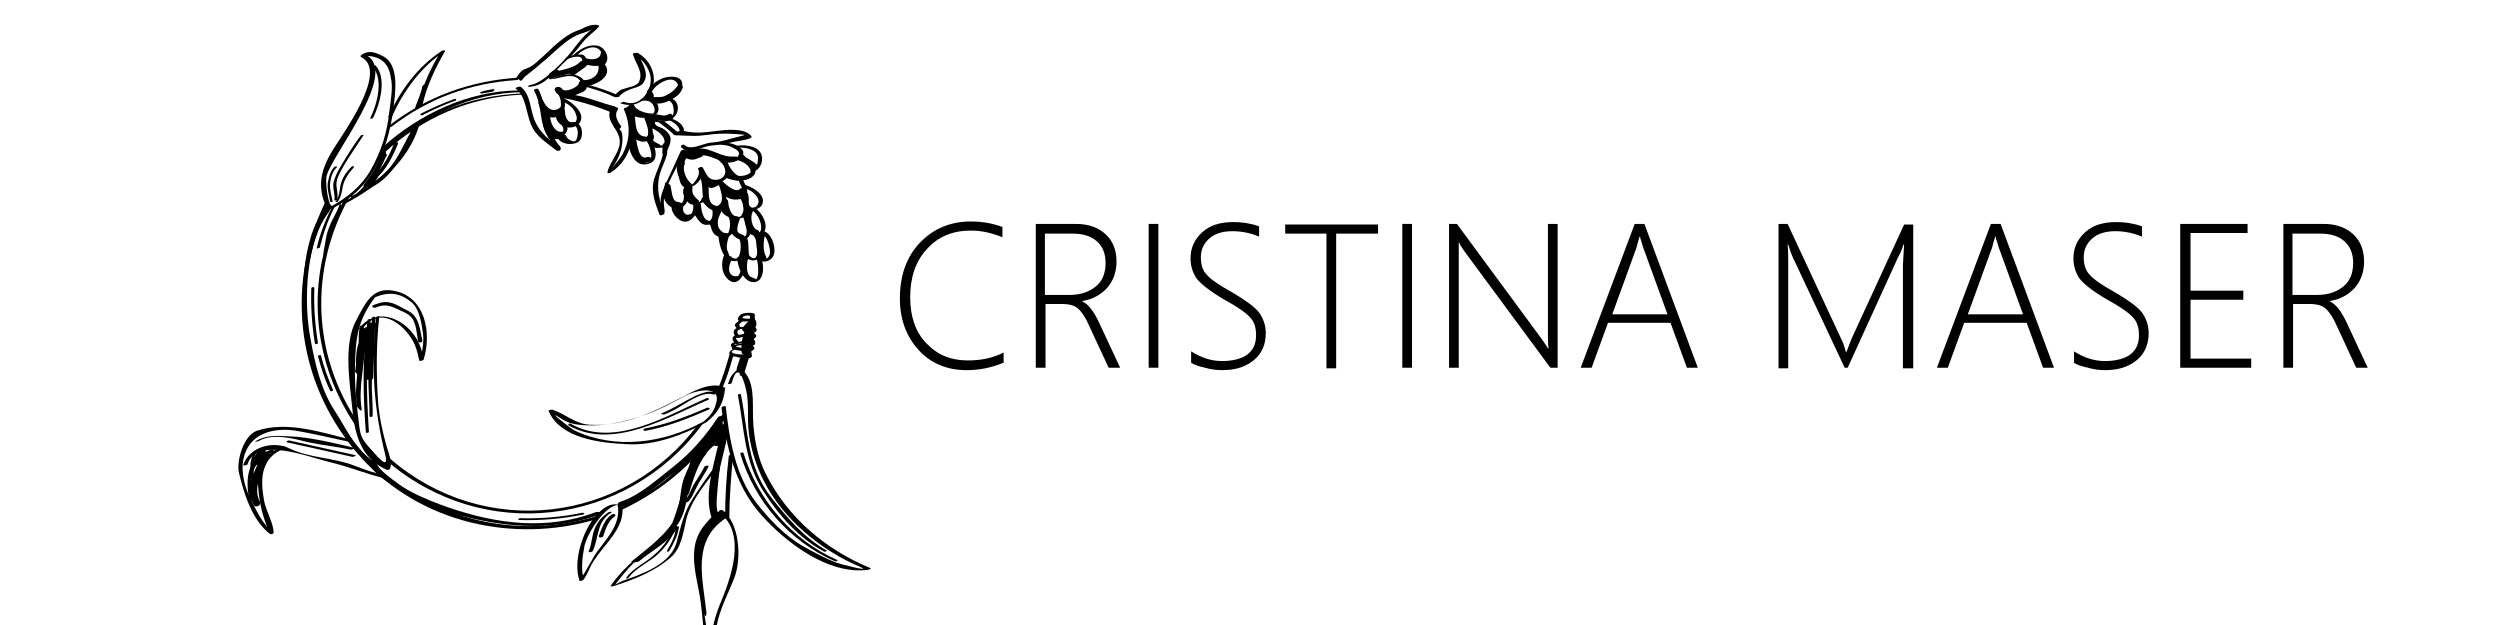 <svg version="1.1" id="Layer_1" xmlns="http://www.w3.org/2000/svg" xmlns:xlink="http://www.w3.org/1999/xlink" x="0px" y="0px" width="320px" height="80px" viewBox="0 0 343 103" xml:space="preserve">
    <title id="logoTitle">Logo Cristina Maser</title>
    <desc id="logoDesc">Una planta circular.</desc>
    <g>
        <g>
            <path class="st0" d="M75,30.8c0.1,0.9,0.2,1.5,0.7,2.3c0.5,0.8,1.1,0.9,2,1c0.3,0,0.4-0.3,0.3-0.4c-0.2-0.2-0.4-0.4-0.7-0.4
                  c-0.7-0.1-0.8-0.5-1-1.1c-0.1-0.5-0.2-1-0.3-1.6c-0.1-0.3-1-0.8-0.9-0.3L75,30.8z"></path>
        </g>
        <g>
            <path class="st0" d="M76.9,33.9c-0.6,0.5,0,1.2,0.5,1.7c0.6,0.5,1.5,0.8,2.2,0.1c0.2-0.2,0.2-0.6,0.1-0.6
                  c-0.3,0.2-0.7,0.3-1.1,0.3c-0.1,0,0,0.1,0.1,0c-0.1,0-0.1-0.1-0.2-0.1c-0.1-0.1-0.2-0.2-0.3-0.3c-0.2-0.3-0.2-1,0.1-1.3
                  c0.4-0.3-0.8,0-1,0.2L76.9,33.9z"></path>
        </g>
        <g>
            <path class="st0" d="M77.8,25.8c-1.4,1.3-0.7,3.8,0.7,4.8c0.3,0.2,1.2-0.2,1.1-0.2c-1.4-1-2-3.4-0.7-4.7
                  C79,25.7,78.1,25.5,77.8,25.8L77.8,25.8z"></path>
        </g>
        <g>
            <path class="st0" d="M78.5,30.9c-0.2,1.1,0.4,1.9,1.2,2.6c0.2,0.2,0.6,0.3,0.8,0.1c0.2-0.2,0.3-0.5,0-0.7c-0.6-0.5-1-1-0.9-1.8
                  C79.8,30.5,78.6,30.3,78.5,30.9L78.5,30.9z"></path>
        </g>
        <g>
            <path class="st0" d="M79.8,33.8c0.2,1.5,0.7,3.3,2.6,3.2c0.2,0,0.6-0.1,0.7-0.3c0.1-0.3-0.3-0.3-0.5-0.3c-1.3,0.1-1.5-1.8-1.6-2.7
                  C80.9,33.2,79.7,33.3,79.8,33.8L79.8,33.8z"></path>
        </g>
        <g>
            <path class="st0" d="M81.1,29.9c0.4,1.8-0.3,3.7,1.7,4.7c0.5,0.3,2.8-0.2,0.6-0.7c-1.6-0.4-0.9-2.9-1.2-4.2
                  C82.2,29.3,81,29.3,81.1,29.9L81.1,29.9z"></path>
        </g>
        <g>
            <path class="st0" d="M82.7,30.8c0.2-0.1,0.5-0.3,0.7-0.4c0,0-0.5-0.3-0.5-0.3c-0.1,0-0.4-0.3-0.6-0.2c-0.2,0.1-0.5,0.3-0.7,0.4
                  c0,0,0.5,0.3,0.5,0.3C82.2,30.6,82.6,30.8,82.7,30.8L82.7,30.8z"></path>
        </g>
        <g>
            <path class="st0" d="M82.8,31c0.7-0.2,1.2-0.6,1.9-0.8c0.2-0.1-0.4-0.5-0.8-0.4c-0.7,0.2-1.4,0.3-2,0.5
                  C81.7,30.4,82.5,31.1,82.8,31L82.8,31z"></path>
        </g>
        <g>
            <path class="st0" d="M78,25.9c0.5,0.1,0.9,0.4,1.5,0.4c0.5,0.1,1.1-0.3,1.5-0.4c0.3-0.1,0.7-0.6,0.3-0.8c-0.6-0.4-1.1-0.5-1.9-0.5
                  c0,0.3-0.1,0.6-0.1,0.9c1.4,0,2.5,0,3.7,0.5c1.1,0.4,1.9,0.7,3.3,0.6c0.7,0,1.6-0.9,0-0.8c-1.4,0.1-2.7-0.7-4-1.1
                  c-1.1-0.4-1.9-0.1-3-0.1c-0.7,0-0.9,0.9-0.1,0.9c0.3,0.1,0.7,0.2,1,0.3c0.1-0.3,0.2-0.5,0.3-0.8c-0.9,0.2-1.4-0.1-2.2-0.3
                  C77.9,24.6,77.2,25.7,78,25.9L78,25.9z"></path>
        </g>
        <g>
            <path class="st0" d="M85.1,28.1c0.5,2.1,2.9,2,4.5,0.8c0,0,0.1-1-0.5-0.4C88.6,28.9,88,29,87.4,29c-0.8,0-1.8-1.6-2-2.3
                  c-0.1-0.3-0.5,0.6-0.5,0.8L85.1,28.1z"></path>
        </g>
        <g>
            <path class="st0" d="M87.4,25.6c0,0.2-0.2,0.3-0.2,0.5c0,0.3,0.4,0.5,0.7,0.5c-0.1,0,0.2,0.1,0.2,0.1c0.2,0.1,0.4,0.3,0.5,0.4
                  c0.3,0.3,0.6,0.5,0.9,0.8c0.6,0.5,1.2-0.3,0.7-0.8c-0.7-0.6-1.5-1-2.6-1.6c0.2,0.2,0.5,0.3,0.7,0.5c0-0.1,0.5,0.1,0.4,0.1
                  c-0.7-0.3-1.2-1.7-1.3-0.6V25.6z"></path>
        </g>
        <g>
            <path class="st0" d="M84.2,30.8c1,1,2.3,2.7,4.2,1c0.5-0.5-0.5-1.1-0.9-0.7c-0.7,0.8-2.3-0.6-2.9-1.2
                  C84.2,29.5,83.6,30.3,84.2,30.8L84.2,30.8z"></path>
        </g>
        <g>
            <path class="st0" d="M84.6,32.7c0,0.7-0.2,1.5,0.3,2.2c0.5,0.7,1.2,1,2,1.1c0.1,0,0.6-0.2,0.3-0.2c-0.3,0-0.5-0.2-0.8-0.3
                  c-0.6-0.5-0.9-1.7-0.9-2.3c0-0.4-0.9-0.8-0.9-0.6L84.6,32.7z"></path>
        </g>
        <g>
            <path class="st0" d="M83.4,34.6c-0.3,1.2-1.2,2.3-0.3,3.4c0.7,0.8,1.4,0.9,2.3,0.8c0.7-0.1,0.3-0.4,0.1-0.3c0.3-0.1-0.1,0-0.6-0.1
                  c-0.3-0.1-0.5-0.3-0.7-0.5c-0.3-0.3-0.4-0.7-0.4-1.1c-0.1-0.8,0.5-1.6,0.7-2.3C84.5,34.5,83.4,34.4,83.4,34.6L83.4,34.6z"></path>
        </g>
        <g>
            <path class="st0" d="M86.2,36.1c-0.3,0.8-0.4,1-0.2,1.8c0.2,1,1.1,1.5,2,1.8c0.7,0.2,0.3-0.9-0.1-1c-0.5-0.2-0.9-0.3-0.9-0.9
                  c0-0.5,0.2-1.1,0.4-1.6c0.2-0.5-0.8-0.8-1-0.3L86.2,36.1z"></path>
        </g>
        <g>
            <path class="st0" d="M88.5,34.5c-0.6,1.3-0.3,3.8,1.2,4.3c0.6,0.2,1.3-0.7,0.6-0.9c-0.9-0.3-1.2-2.1-0.8-2.9
                  C89.9,34.3,88.8,33.9,88.5,34.5L88.5,34.5z"></path>
        </g>
        <g>
            <path class="st0" d="M87.8,32.2c0.2,1.1-0.1,2.1,0.9,2.8c0.6,0.4,1.1-0.5,0.5-0.9c-0.3-0.2-0.3-0.5-0.3-0.8c0-0.4,0-0.8-0.1-1.2
                  C88.7,31.3,87.6,31.4,87.8,32.2L87.8,32.2z"></path>
        </g>
        <g>
            <path class="st0" d="M84.5,38.7c-0.4,0.8-0.3,1.4,0,2.2c0.1,0.3,0.9,1.2,1.1,1.2c0.2,0.1-0.2-0.7-0.3-1c-0.1-0.6,0.1-1.7,0.4-2.3
                  C86,38.5,84.7,38.3,84.5,38.7L84.5,38.7z"></path>
        </g>
        <g>
            <path class="st0" d="M87.7,39.3c-0.2,0.9,0,1.7,0.4,2.5c0.1,0.2,0.4,0.5,0.6,0.6c0.2,0.1,0.5,0.4,0.4,0.1
                  c-0.4-0.7-0.1-2.7-0.5-3.3C88.5,39,87.8,38.9,87.7,39.3L87.7,39.3z"></path>
        </g>
        <g>
            <path class="st0" d="M85.2,42.5c-0.5,1-0.5,3.8,1.2,3.9c0.3,0,0.8-0.7,1-0.9c0.1-0.1-0.6,0.1-1,0c-1.2-0.5-0.7-2-0.3-2.7
                  c0.3-0.6-0.5-0.7-0.7-0.4L85.2,42.5z"></path>
        </g>
        <g>
            <path class="st0" d="M87.8,42.1c-0.4,1.5-0.3,3.5,1.3,4.2c0.7,0.3,1.9-0.1,0.3-0.6c-1-0.3-0.9-2.2-0.6-3.1
                  C89,42,88,41.5,87.8,42.1L87.8,42.1z"></path>
        </g>
        <g>
            <path class="st0" d="M90.3,38.5c-0.3,1.2-0.2,3,0.5,4.1c0.4,0.6,1.3,0.2,0.9-0.4c-0.5-0.9-0.4-2.6-0.1-3.5
                  C91.6,38,90.4,38.2,90.3,38.5L90.3,38.5z"></path>
        </g>
        <g>
            <path class="st0" d="M84.2,84.3c-6,3.9-4.4,8.6-3.2,14.7c0.6,3.5,1,2.6,0.9,1.8c-0.6-5.6-2.4-11.7,3.2-15.4c0.6-0.4-0.1-1.4-0.6-1
                  L84.2,84.3z"></path>
        </g>
        <g>
            <path class="st0" d="M83.4,69.9c-0.2,0.8-1,1.3-1.5,1.9c-0.5,0.5,0.5,0.8,0.8,0.5c0.8-0.5,1.3-1.1,1.9-1.8c-0.3-0.1-0.7-0.2-1-0.3
                  c-0.5,0.8-0.9,1.6-1.2,2.5c-0.2,0.5,0.8,0.4,1.1,0.2c0.7-0.8,1.2-1.5,1.7-2.5c-0.4,0-0.8-0.1-1.1-0.1c-0.3,0.9,0.1,2.1-0.6,2.7
                  c-1,0.8,0.9,0.5,1.1,0.1c0.3-0.5,0.5-1,0.7-1.4c-0.4,0-0.8-0.1-1.1-0.1c-0.7,4.2-2.9,9.5-1.4,13.8c0.2,0.5,1.4,0.3,1.2-0.2
                  c-1.5-4.2,0.7-9.4,1.4-13.6c0.1-0.6-0.9-0.5-1.1-0.1C84,72,83,72.6,82.8,73c0.4,0,1.4-0.1,1.8,0c0.2-0.9,0.3-1.8,0.6-2.7
                  c0.2-0.5-0.9-0.5-1.1-0.1c-0.4,0.8-0.9,1.6-1.5,2.3c0.4,0.1,0.7,0.1,1.1,0.2c0.3-0.8,0.7-1.5,1.1-2.3c0.3-0.6-0.7-0.6-1-0.3
                  c-0.5,0.6-1,1.2-1.7,1.6c0.3,0.2,0.6,0.3,0.8,0.5c0.7-0.8,1.4-1.3,1.7-2.3C84.8,69.4,83.6,69.4,83.4,69.9L83.4,69.9z"></path>
        </g>
        <g>
            <path class="st0" d="M82.1,72.3c-1.2,1-2.3,2-3.2,3.2c-0.4,0.5,0.7,0.7,1,0.5c1.1-0.9,2.3-1.7,3.4-2.7c-0.3-0.2-0.6-0.4-1-0.6
                  c-1.9,1.6-3.1,3.6-4,5.9c-1,2.5-0.4,5.4-2,7.7c-0.3,0.5,0.6,0.6,0.9,0.1c1.2-1.8,1.4-3.7,1.8-5.8c0.5-2.8,2.1-5.5,4.3-7.3
                  c0.5-0.4-0.6-0.9-1-0.6c-1.1,0.9-2.2,1.8-3.4,2.7c0.3,0.2,0.7,0.3,1,0.5c0.9-1.2,2-2.1,3.1-3.1C83.6,72.5,82.5,72,82.1,72.3
                  L82.1,72.3z"></path>
        </g>
        <g>
            <path class="st0" d="M88.2,59.3C88.2,59.3,88.2,59.3,88.2,59.3c-0.3-0.1-0.5-0.2-0.8-0.3c0.1,0.1-0.2,0.7-0.2,0.8
                  c-0.1,0.4-0.3,0.7-0.3,1.1c0,0.2,1.1,0.4,1.1,0.4c0.1-0.5,0.3-1,0.5-1.5c0-0.1,0.2-0.8,0.1-0.9c-0.1-0.2-0.7,0.1-0.9,0.1
                  c0,0-0.4-0.1-0.2,0C87.6,59.1,87.9,59.2,88.2,59.3L88.2,59.3z"></path>
        </g>
        <g>
            <path class="st0" d="M83.8,68.8c-2,3-4.3,5.7-7.2,8c-2.7,2.1-5.7,4.9-8.9,5.9c-0.7,0.2-0.5,1.1,0.2,0.9c3.4-1.1,5.8-3.6,8.6-5.6
                  c3.4-2.3,6-5.4,8.3-8.8C85.2,68.7,84.1,68.3,83.8,68.8L83.8,68.8z"></path>
        </g>
        <g>
            <path class="st0" d="M26.2,76.1c1.1,2.6,4.5,4,6.7,5.4c3.1,2,7.2,3.2,10.7,4c7.2,1.6,14,1.8,21-0.8c0.6-0.2-0.6-0.4-0.9-0.3
                  c-8,3-16.1,2-24.1-0.7c-3.5-1.2-10.7-4-12.3-7.8C27.2,75.7,26.1,75.8,26.2,76.1L26.2,76.1z"></path>
        </g>
        <g>
            <path class="st0" d="M19.2,34.1c-4.3,5.5-4.1,15.5-3.2,22c0.6,4,1.9,8.2,4,11.7c1.6,2.7,3.3,6.5,6.1,8.2c0.3,0.2,0.7-0.2,0.4-0.4
                  c-2.4-1.5-4.3-5.6-5.9-8c-2.2-3.4-3.2-7.7-3.9-11.6c-1.2-6-0.9-16.2,3.1-21.2c0.2-0.3-0.1-0.8-0.3-0.6L19.2,34.1z"></path>
        </g>
        <g>
            <path class="st0" d="M22.4,33.2c1.1,0,3.4-2,4-2.8c1.2-1.4,2.1-3.1,2.8-4.8c0-0.1-0.3-1.3-0.3-1.2c-0.5,0.6-1,2-1.3,2.7
                  c-0.6,1.3-1.4,2.3-2.2,3.4c-0.1,0.1,0.3,0.5,0.4,0.5c0.8-0.4,1.3-1.2,2-1.8c-0.1-0.2-0.3-0.3-0.4-0.5c-0.4,0.6-0.9,1.2-1.4,1.8
                  c-0.1,0.1,0.3,0.5,0.4,0.5c4-1.7,5.8-6.3,7.7-9.8c0.1-0.2-0.7,0.2-0.8,0.3c-1.9,3.5-3.3,7.4-7.3,9c0.1,0.2,0.3,0.3,0.4,0.5
                  c0.5-0.6,1-1.2,1.4-1.8c0.1-0.1-0.3-0.6-0.4-0.5c-0.7,0.6-1.2,1.4-2,1.8c0.1,0.2,0.3,0.3,0.4,0.5c0.7-1,1.4-1.8,2-2.9
                  c0.5-0.9,0.8-1.8,1.5-2.5c-0.1-0.2-0.3-0.3-0.4-0.5c-0.6,1.7-1.6,3.4-2.8,4.8c-0.6,0.7-1.7,2.3-2.8,2.4c-0.1,0,0.2,0.5,0.3,0.5
                  L22.4,33.2z"></path>
        </g>
        <g>
            <path class="st0" d="M34.5,17.6c0.4-1.2,1-2.3,1.2-3.6c0-0.2-0.5,0-0.6,0.2c-0.2,1.2-0.8,2.4-1.2,3.6C33.8,18,34.4,17.8,34.5,17.6
                  L34.5,17.6z"></path>
        </g>
        <g>
            <path class="st0" d="M27.5,29.4c1.7-1.5,2.7-3.6,3.6-5.7c0.1-0.3-0.5-0.4-0.6-0.2c-0.8,2-1.8,4.1-3.5,5.5
                  C26.7,29.4,27.3,29.6,27.5,29.4L27.5,29.4z"></path>
        </g>
        <g>
            <path class="st0" d="M21.5,33.6c-0.4,1.3-1.2,2.4-1.7,3.7c-0.6,1.4-0.7,2.9-1,4.4c0,0.2,0.4,0.5,0.4,0.4c0.3-1.7,0.5-3.3,1.2-4.9
                  c0.5-1.1,1.1-2.1,1.5-3.3C21.9,33.9,21.5,33.5,21.5,33.6L21.5,33.6z"></path>
        </g>
        <g>
            <path class="st0" d="M29.1,24.6c6-5.4,14.1-9.3,22.3-9.4c0.1,0-0.3-0.3-0.5-0.3c-8.3,0.1-16.3,3.9-22.4,9.4
                  C28.5,24.4,29,24.7,29.1,24.6L29.1,24.6z"></path>
        </g>
        <g>
            <path class="st0" d="M58.5,16c2.7,0.1,5.2,1.2,7.8,1.9c0.4,0.1,0.3-0.4,0-0.5c-2.6-0.7-5.1-1.9-7.9-1.9C57.9,15.4,58.2,16,58.5,16
                  L58.5,16z"></path>
        </g>
        <g>
            <path class="st0" d="M51,12.6C51,12.6,51,12.7,51,12.6c-0.1,0.2,0.2,0.7,0.4,0.5c0.2-0.1,0.3-0.3,0.4-0.4
                  c-0.1-0.2-0.3-0.3-0.4-0.5c-0.1,0.2-0.2,0.4-0.4,0.6c-0.1,0.2,0.2,0.6,0.4,0.5c0.3-0.3,0.4-0.4,0.6-0.7c0.1-0.2-0.2-0.6-0.4-0.5
                  C51.5,12.3,51.3,12.5,51,12.6c-0.2,0.2,0.2,0.7,0.4,0.5c1.7-1.3,3.4-2.7,5-4.2c1.6-1.5,3.2-3.1,5.4-3.6c0.3-0.1,0-0.6-0.3-0.5
                  c-1.9,0.4-3.3,1.6-4.7,2.8C54.9,9.4,53.1,11.1,51,12.6c0.2,0.2,0.3,0.4,0.4,0.5c0.2-0.2,0.4-0.4,0.6-0.5c-0.1-0.2-0.3-0.3-0.4-0.5
                  c-0.2,0.2-0.4,0.4-0.5,0.6c0.1,0.2,0.3,0.3,0.4,0.5c0.1-0.2,0.2-0.4,0.4-0.6c0.1-0.2-0.2-0.6-0.4-0.5C51.4,12.4,51.2,12.5,51,12.6
                  c0.2,0.1,0.3,0.3,0.4,0.5c0,0,0,0,0,0C51.6,12.8,51.2,12.4,51,12.6L51,12.6z"></path>
        </g>
        <g>
            <path class="st0" d="M53.8,14.7c0.6,1.7,1.9,4.8,4.2,3.6c-0.2-0.1,0.2-0.7,0-0.8c-0.7,0.9-2.6,1.1-2.6-0.2
                  c-0.2-0.1-0.3-0.2-0.5-0.3c0.4,0.9,1.1,1.5,2.1,1.7c0.2,0-0.2-0.4-0.4-0.4c-0.7-0.1-1-0.5-1.2-1c0-0.1-0.5-0.5-0.5-0.3
                  c0.1,1.6,2.1,2.6,3.2,1.3c0.1-0.1-0.3-0.5-0.5-0.4c-1.9,1-2.8-1.6-3.3-3C54.3,14.8,53.7,14.5,53.8,14.7L53.8,14.7z"></path>
        </g>
        <g>
            <path class="st0" d="M57.5,18.6c0.1,1.3,0.8,2.7,2.3,2.3c0.3-0.1,0.6-0.3,0.6-0.5c0.1-0.3-0.2-0.3-0.4-0.3
                  c-1.1,0.3-1.4-1.1-1.4-1.9C58.6,17.6,57.5,18.2,57.5,18.6L57.5,18.6z"></path>
        </g>
        <g>
            <path class="st0" d="M55,18.8c-0.3,1.8,0.3,4.5,2.6,4.1c0.7-0.1,1.3-1.3,0.6-1.2c-1.4,0.3-2.2-1.9-2-2.8
                  C56.3,18.2,55.1,18.2,55,18.8L55,18.8z"></path>
        </g>
        <g>
            <path class="st0" d="M57.6,22.6c0.3,0.5,0.8,0.8,1.4,1c0.2,0.1,0.6,0,0.8-0.1c0.1,0,0.4-0.2,0.2-0.2c-0.5-0.1-1-0.4-1.2-0.9
                  C58.5,21.8,57.6,22.5,57.6,22.6L57.6,22.6z"></path>
        </g>
        <g>
            <path class="st0" d="M57,15c1,1.7,4.7,0.7,5.1-1.1c0.1-0.6-1.1-0.8-1.2-0.2c-0.1,0.7-2.4,1.7-2.8,0.9C57.7,14.1,56.6,14.3,57,15
                  L57,15z"></path>
        </g>
        <g>
            <path class="st0" d="M61.5,14c1.7,0.1,4.1-1,3.7-3.3c0-0.2-1.1-0.2-1.1,0.1c0.3,1.5-1,2.4-2.3,2.4c-0.3,0-1.3,0.5-0.7,0.5L61.5,14
                  z"></path>
        </g>
        <g>
            <path class="st0" d="M62,10.6c1.4,0.4,3.1,0.6,3.3-1.2c0.1-0.6-0.7-1.4-0.8-0.6c-0.1,1.1-1.7,1.1-2.4,0.8
                  c-0.3-0.1-0.6,0.1-0.6,0.4C61.5,10.3,61.7,10.5,62,10.6L62,10.6z"></path>
        </g>
        <g>
            <path class="st0" d="M56.4,13c0.3-0.2,1.6-0.5,1.5-1c-0.1-0.3-0.4-0.5-0.7-0.5c-0.5,0-0.9,0.4-1.2,0.7C55.7,12.7,56,13.3,56.4,13
                  c1.7-0.9,4.3-0.7,5.7-2.1c0.4-0.4-0.5-1.2-1-0.7c-1.3,1.3-3.4,1.2-5,2c0.3,0.3,0.4,0.3,0.7,0.6c0.1-0.1,0.6-0.2,0.7-0.2
                  c-0.2-0.2-0.5-0.3-0.7-0.5c0.1-0.3,0-0.4-0.1-0.2c-0.2,0.1-0.4,0.2-0.5,0.3c-0.6,0.3-0.2,0.9,0.3,0.6L56.4,13z"></path>
        </g>
        <g>
            <path class="st0" d="M66.3,17.4c-0.6,1.1-0.1,2.9,0.6,3.8c0.3,0.4,1.2-0.1,0.9-0.5c-0.6-0.8-1.1-1.8-0.5-2.6
                  c0.3-0.3-0.4-0.5-0.4-0.5L66.3,17.4z"></path>
        </g>
        <g>
            <path class="st0" d="M69.3,22.7c0.4,1.6,0.8,5.1,3.3,3.9c0.6-0.3,0.1-0.9-0.5-0.7c-1.4,0.6-1.7-2.6-1.8-3.4
                  C70.2,21.9,69.2,21.9,69.3,22.7L69.3,22.7z"></path>
        </g>
        <g>
            <path class="st0" d="M69,19.3c0.3,1.7,0.2,3.7,2.3,3.8c0.3,0,0.6-0.1,0.8-0.3c0.2-0.2-0.1-0.3-0.3-0.3c-1.7-0.1-1.5-2.3-1.7-3.5
                  C70.1,18.7,68.9,18.9,69,19.3L69,19.3z"></path>
        </g>
        <g>
            <path class="st0" d="M68.7,17.8c0,0.4,0.5,1.1,0.6,1.4c0,0.1,0.6-0.8,0.6-1c0-0.3,0-0.8,0-1.1c-0.3,0.2-0.6,0.6-0.9,0.8
                  c0.3,1.2,1.3,1.4,2.4,1.4c0.2,0,0.9-0.1,1.1-0.2c0,0,0.9-0.4,0.8-0.4c-1.1,0.1-3.1-0.4-3.4-1.6c0,0-0.9,0.6-0.9,0.8
                  c0,0.3-0.1,0.6-0.1,0.9c0.3-0.2,0.7-0.5,1-0.7c-0.2-0.3-0.2-0.7-0.2-1.1c0,0-0.5,0.3-0.5,0.3C69.1,17.5,68.7,17.7,68.7,17.8
                  L68.7,17.8z"></path>
        </g>
        <g>
            <path class="st0" d="M72.8,16.7c0.1-0.4,0.2-0.6,0.5-0.9c-0.2-0.3-0.5-0.6-0.7-0.9c-0.3,1,0.1,1.9,0.9,2.1
                  c1.5,0.4,3.9-1.1,4.5-2.5c0.2-0.3-0.6-0.7-0.7-0.6c-0.5,0.9-1.3,1.5-2.2,1.9c-0.4,0.2-0.9,0.2-1.4,0.2c-0.4,0-0.6,0.1-0.5-0.3
                  c0.1-0.2-0.6-1.1-0.7-0.9c-0.3,0.3-0.7,0.9-0.7,1.3C71.7,16.4,72.7,16.8,72.8,16.7L72.8,16.7z"></path>
        </g>
        <g>
            <path class="st0" d="M72.5,19.2c0,0.2-0.1,0-0.2,0.1c-0.3,0.4,0.6,0.9,0.9,0.7c0.2-0.1,0.3-0.2,0.5-0.3c0.6-0.3-0.3-0.9-0.7-0.8
                  c-0.2,0-0.6,0-0.8,0.1c0.2,0.3,0.7,0.7,0.9,0.9c0.6-0.3,1.1,0.1,1.8,0c0.6-0.1,0.9,0.1,1.4-0.3c0.5-0.3-0.2-1.1-0.6-0.8
                  c-0.5,0.4-1.1,0.2-1.7,0.1c-0.6-0.1-1.1-0.1-1.6,0.2c-0.6,0.3,0.3,1,0.7,0.8c0.2-0.1,0.4-0.1,0.6-0.2c-0.2-0.3-0.5-0.5-0.7-0.8
                  C72.8,19,72.7,19.1,72.5,19.2c0.3,0.2,0.6,0.5,0.9,0.7c0.1-0.2,0.2-0.4,0.2-0.6c0-0.5-0.9-0.6-1,0L72.5,19.2z"></path>
        </g>
        <g>
            <path class="st0" d="M72.5,22.2c-1.2,0.6,0,2,1.2,2.1c0.7,0,1.1-0.3,0.1-0.7c-0.2-0.1-0.4-0.2-0.5-0.3c-0.2-0.2-0.2-0.3-0.1-0.4
                  c0.2-0.2,0-1-0.3-1.2c-0.2-0.2-0.3,0.2-0.5,0.4L72.5,22.2z"></path>
        </g>
        <g>
            <path class="st0" d="M72.6,19.5c-0.4,0.8,0.4,1.6,1,1.9c0.6,0.3,1.5,0.5,1.6,1.3c0.1,0.7-0.3,1.6-0.5,2.2c-0.1,0.4,0.3,1.4,0.4,1
                  c0.2-1.2,1.4-2.5,0.7-3.7c-0.3-0.5-0.7-0.8-1.2-1.1c-0.5-0.2-1.4-0.4-1.1-1.1C73.7,19.9,72.8,19.1,72.6,19.5L72.6,19.5z"></path>
        </g>
        <g>
            <path class="st0" d="M76.3,86.2c-1.7,2.5-4.5,4.5-6.8,6.4c-0.1,0.1,1.1,0.1,1.3-0.1c2.3-1.9,4.7-3,6.4-5.5
                  C77.4,86.8,76.4,86.1,76.3,86.2L76.3,86.2z"></path>
        </g>
        <g>
            <path class="st0" d="M9.9,74.2c-3.7,1.4-4,4.6-3.3,8.3c0,0.3,0.5,0,0.5-0.3c-0.6-3.1-0.1-6.4,3.2-7.6C11.1,74.2,10.3,74,9.9,74.2
                  L9.9,74.2z"></path>
        </g>
        <g>
            <path class="st0" d="M8.1,74.1c-0.4,0.7-0.7,1.3-1.2,1.9c-0.4,0.5,0.4,1,0.8,0.7c0.6-0.4,1.3-0.8,1.9-1.2
                  c-0.3-0.2-0.6-0.4-0.9-0.6c-1.2,2.8-3,5.4-1.4,8.3c0.3,0.6,1.4,0.1,1-0.6C7,80.1,9,77.5,9.9,75.2c0.2-0.5-0.6-0.8-0.9-0.6
                  c-0.6,0.4-1.3,0.8-1.9,1.2C7.4,76,7.7,76.3,8,76.5c0.5-0.6,0.8-1.3,1.2-1.9C9.6,73.9,8.5,73.5,8.1,74.1L8.1,74.1z"></path>
        </g>
        <g>
            <path class="st0" d="M24.8,53.8c-0.2,1-0.2,1.9-0.2,2.9c0,0.2,0.6,1.2,0.8,0.8c0.3-0.9,0.8-1.7,1.2-2.6c0.1-0.3-0.5-1.3-0.7-0.9
                  c-0.4,0.6-0.7,1.2-1,1.9c0.3,0.3,0.5,0.6,0.8,0.8c0.1-0.6,0.2-1.2,0.5-1.8c-0.2-0.3-0.5-0.6-0.7-0.9c-0.4,1.4-0.7,2.7-1,4.2
                  c0.3,0.2,0.5,0.5,0.8,0.7c0.1-1,0.2-1.9,0.5-2.9c-0.3-0.2-0.5-0.5-0.8-0.7c-0.5,2-0.7,4-1,6c0.3,0.2,0.5,0.5,0.8,0.7
                  c0-1.9-0.1-3.7,0.7-5.4c-0.2-0.2-0.5-0.5-0.7-0.7c0.1,3.7-1,7.3-0.5,11c0.1,0.3,0.9,1.2,0.8,0.5c-0.6-3.7,0.6-7.3,0.5-11
                  c0-0.2-0.6-1.1-0.7-0.7c-0.8,1.8-0.8,3.6-0.7,5.6c0,0.3,0.7,1.3,0.8,0.7c0.2-2,0.5-4,1-6c0.1-0.3-0.7-1.2-0.8-0.7
                  c-0.2,1-0.4,1.9-0.5,2.9c0,0.3,0.7,1.3,0.8,0.7c0.2-1.4,0.5-2.7,0.9-4c0.1-0.4-0.6-1.3-0.7-0.9c-0.2,0.7-0.4,1.3-0.5,2
                  c0,0.2,0.6,1.2,0.8,0.8c0.3-0.7,0.6-1.3,1-1.9c-0.2-0.3-0.5-0.6-0.7-0.9c-0.4,0.9-0.9,1.7-1.2,2.6c0.3,0.3,0.5,0.6,0.8,0.8
                  c0-1,0.1-1.9,0.2-2.9C25.6,54.2,24.9,53.3,24.8,53.8L24.8,53.8z"></path>
        </g>
        <g>
            <path class="st0" d="M26.5,53.4c-0.3,0.5-0.5,0.9-0.7,1.4c0.4,0,0.8,0,1.2,0c0.1-0.5,0.2-1,0.2-1.4c-0.4,0-0.8,0.1-1.2,0.1
                  c0.2,3-0.2,5.9-0.2,8.9c0,0.3,1.2,0.3,1.2-0.1c0-3,0.4-5.9,0.2-8.9c0-0.3-1.2-0.3-1.2,0.1c0,0.5-0.2,1-0.2,1.4
                  c0,0.3,1.1,0.2,1.2,0c0.2-0.5,0.4-1,0.7-1.4C27.9,53.2,26.7,53.1,26.5,53.4L26.5,53.4z"></path>
        </g>
        <g>
            <path class="st0" d="M88.5,53.6c-0.2,0.2-0.5,0.3-0.7,0.5c0.3,0.3,0.6,0.5,0.9,0.8c0.5-0.5,1-1.1,1.4-1.7
                  c-0.3-0.3-0.6-0.5-0.9-0.8c-0.9,1.8-1.7,3.6-1.5,5.6c0,0.4,1,0.9,1,0.6c-0.1-0.8,0.5-1.5,0.6-2.2c0.3-1.1,0.3-2.2,0.8-3.2
                  c0.2-0.3-0.7-1-0.9-0.8c-0.4,0.6-0.9,1.1-1.4,1.7c-0.2,0.2,0.6,1,0.9,0.8c0.2-0.2,0.5-0.3,0.7-0.5C89.7,54.2,88.9,53.3,88.5,53.6
                  L88.5,53.6z"></path>
        </g>
        <g>
            <g>
                <g>
                    <g>
                        <path class="st0" d="M23.5,72.5c-4.9-1.2-10.7-3.2-15.7-1.5c-2.2,0.8-3.4,5.1-2.9,7c0.8,3.4,2.2,7.8,5.1,10
                              c0.2,0.1,0.6,0,0.6-0.3C10.5,86,9.3,84.2,9,82.4c-0.6-3.4-0.6-7,3.4-8.5c0.5-0.2,0-0.4-0.3-0.3c-2.8,1.1-4.3,2.7-4.1,5.8
                              c0.1,2.5,0.5,4.8,1.4,7.1c0.7,1.8,0.6,0.8-0.2-0.1c-1-1.2-1.8-3-2.5-4.4c-0.9-1.8-1.5-4.3-1.1-6.3c0.9-4.4,5.1-5.3,8.8-4.7
                              c2.9,0.5,5.7,1.2,8.6,1.8C23.3,72.9,23.9,72.6,23.5,72.5L23.5,72.5z"></path>
                    </g>
                    <g>
                        <path class="st0" d="M6.3,76.5c1.5-4.7,10.2-1.1,13.7-0.3c3,0.7,5.8,1.9,8.8,2.6c0.3,0.1,0.8-0.4,0.4-0.4
                              c-1.9-0.4-3.6-1-5.4-1.7c-3.4-1.3-7.3-1.2-10.6-2.8c-2.6-1.3-6.6-0.3-7.6,2.7C5.5,76.8,6.2,76.7,6.3,76.5L6.3,76.5z"></path>
                    </g>
                    <g>
                        <path class="st0" d="M7.4,74.5c-1,1.6-0.6,3.8-0.3,5.5c0,0.1,0.5,0,0.5-0.1c-0.3-1.7-0.7-3.9,0.2-5.4
                              C7.9,74.3,7.4,74.4,7.4,74.5L7.4,74.5z"></path>
                    </g>
                    <g>
                        <path class="st0" d="M27.5,52.3C26.6,60.1,27.1,67.4,29,75c0.7,2.9-1.8-0.4-2.5-1.1c-1.2-1.3-1.6-2-1.8-3.7
                              c-0.4-3.3-0.8-6.7-0.7-10c0.1-4.6,0.5-7.5,3.3-11.2c2.3-1,4.2-0.7,6,0.8c1.3,1,1.7,3.6,1.9,5.1c0.2,1.3-0.1,3-0.4,4.3
                              c0.2-0.8,0.6-0.2,0.1-1.7c-1.3-4.3-6.9-7.6-10.2-3.4c-0.2,0.2,0.5,0.1,0.6,0c3.1-4.1,7.3-0.1,8.5,2.6c0.4,0.9,0.6,1.8,0.8,2.7
                              c0,0.2,0.6,0,0.7-0.1c1.4-4.4,0.3-10.5-5-11.4c-3.5-0.6-4.6,2.1-6.1,4.9c-2.2,4-1,10.6-0.6,14.9c0.4,3.9,1.4,7.9,5.6,9.7
                              c0.1,0.1,0.6,0,0.6-0.2c0.4-1.1-0.3-2.6-0.6-3.7c-0.7-2.5-1.2-4.8-1.4-7.4c-0.3-4.7-0.3-9.3,0.2-13.9
                              C28.2,52,27.5,52.1,27.5,52.3L27.5,52.3z"></path>
                    </g>
                    <g>
                        <path class="st0" d="M27.4,50.7c1.4-0.6,2.2-0.4,3.5,0.2c0.8,0.4,1.8,0.7,2.4,1.4c0.8,0.9,0.9,2.8,1.1,4
                              c0.1,0.3,0.8,0.1,0.7-0.2c-0.4-1.8-0.5-4-2.4-4.9c-1-0.5-2.2-1.3-3.3-1.4c-0.9-0.1-1.6,0.2-2.4,0.5
                              C26.6,50.5,27,50.8,27.4,50.7L27.4,50.7z"></path>
                    </g>
                    <g>
                        <path class="st0" d="M25,9.4c4.7,2.3-3.2,12.9-4.7,15.4c-2,3.3-2.6,6.1-0.9,9.6c0.1,0.2,0.3,0.1,0.5,0.1
                              c6.7-3,9.5-9.5,10.4-16.4c0.3-2.5,1.2-7.5-1.8-8.9c-1.2-0.6-2.3-1-3.5-0.1c-0.3,0.3,0.4,0.3,0.6,0.1c2.6,0,4,1.2,4.3,3.6
                              c0.4,1.5,0,3.7-0.2,5.3c-0.4,3.8-1.3,6.7-3.2,10.1c-1.5,2.5-3.7,4.3-6.2,5.7c-0.7,0.4-1.2-3.8-1-4.8
                              c0.7-3.4,12.3-17.3,6.4-20.1C25.3,8.9,24.7,9.2,25,9.4z"></path>
                    </g>
                    <g>
                        <path class="st0" d="M35.1,17.4c0.7-3.2,2.1-6.1,3.7-8.9c0.2-0.3-0.4-0.2-0.5-0.1c-4,2.6-6.8,6.5-8.8,10.8
                              c-0.1,0.3,0.6,0.2,0.6,0c1.9-4.2,4.7-8.1,8.6-10.7c-0.2,0-0.4-0.1-0.5-0.1c-1.7,2.8-3.1,5.7-3.8,9
                              C34.4,17.8,35.1,17.6,35.1,17.4L35.1,17.4z"></path>
                    </g>
                    <g>
                        <path class="st0" d="M22.5,33.5c5.3-2.8,10.3-6.9,12.1-12.9c0-0.1-0.6,0-0.7,0.1c-1.8,5.9-6.7,9.9-12,12.7
                              C21.6,33.6,22.3,33.5,22.5,33.5L22.5,33.5z"></path>
                    </g>
                    <g>
                        <path class="st0" d="M51,13c0.7-1.3,3.1-2.2,4.4-3.2c1-0.9,2-1.8,3-2.6c0.6-0.5,1.2-0.9,1.8-1.2c0.8-0.5,2.2-0.7,2.9-1.2
                              c-1.5,1.1-2.4,2.4-3.5,3.8c-1.4,1.7-4.7,5.2-6.7,5.4c-0.3,0-0.6,0.4-0.1,0.3c2.8-0.2,4.2-2.8,6.2-4.5c1-0.8,1.8-1.9,2.6-2.9
                              c0.8-1,1.8-1.6,2.6-2.5c0-0.1,0-0.1,0-0.2c-1.7-0.7-5,1.9-6.2,2.8c-2,1.6-3.5,3.5-6,4.4c-0.7,0.2-1.2,1.1-1.6,1.7
                              C50.3,13.2,50.9,13.2,51,13L51,13z"></path>
                    </g>
                    <g>
                        <path class="st0" d="M50.5,14.6c1.7,1.3,1.7,4,2.5,5.9c0.8,2,2.6,3,4.2,4.3c0.2,0.1,0.6,0.1,0.7-0.2c0.1-0.3-0.2-0.6-0.4-0.8
                              c-0.8-1.1-1.4-2.2-1.8-3.5c-0.6-1.9-0.5-3.8-1.5-5.6c-0.1-0.2-0.8,0-0.7,0.2c0.9,1.6,1,3.3,1.3,5c0.2,0.9,0.6,1.9,1,2.7
                              c0.2,0.4,1.5,1.7,1.4,2.1c0.2-0.1,0.4-0.1,0.7-0.2c-1.8-1.4-3.4-2.5-4.3-4.7c-0.8-1.9-0.6-4.2-2.3-5.5
                              C51,14.2,50.3,14.5,50.5,14.6L50.5,14.6z"></path>
                    </g>
                    <g>
                        <path class="st0" d="M54.2,16.9c0.4,1.6,1.7,3.1,3.4,2.2c1.4-0.7,1.3-3.3,0.1-4.1c-0.2,0.1-0.4,0.2-0.6,0.3
                              c1.2,0.5,2.4,0.7,3.6,0.2c0.8-0.3,1.8-0.6,1.4-1.6c-0.9-2.3-4-1.8-5.7-0.9C56,13.1,56.4,13,56.8,13c1.3-0.2,2.7-0.9,3.9-0.1
                              c0.4,0.3,0.7,0.8,0.9,1.3c-0.4,0.9-1.1,1.3-2.4,1.1c-0.5,0-1-0.2-1.5-0.4c-0.1-0.1-0.8,0.2-0.6,0.3c0.9,0.6,0.9,1.8,0.8,2.7
                              c-0.2,1-1.2,1.2-2,0.6c-0.6-0.4-0.8-1.2-0.9-1.9C54.9,16.5,54.2,16.7,54.2,16.9L54.2,16.9z"></path>
                    </g>
                    <g>
                        <path class="st0" d="M59,9.7c0.6-0.2,2.1-0.7,2.4,0c0.2,0.4-0.1,1.1-0.3,1.4c-0.3,0.5-1.2,0.5-1.7,0.9
                              c-0.3,0.2,0.6,0.5,0.7,0.4c0.6-0.5,1.3-0.8,1.7-1.5c0.2-0.5,0.5-1.3,0-1.7C61.6,8.9,60.8,9,60.4,9c-0.6,0.1-0.9,0.2-1.4,0.4
                              C58.6,9.6,58.7,9.8,59,9.7L59,9.7z"></path>
                    </g>
                    <g>
                        <path class="st0" d="M57.1,19.1c0.1,1.7,2.5,2.5,3.7,1.4c1.6-1.6-1-3.7-2.4-4.3c-0.3-0.1-0.6,0.3-0.2,0.5
                              c1.1,0.5,2,1.2,2.3,2.4c0.3,1-0.7,1.8-1.6,1.3c-0.6-0.3-1.1-0.8-1.1-1.5C57.7,18.6,57,18.8,57.1,19.1L57.1,19.1z"></path>
                    </g>
                    <g>
                        <path class="st0" d="M61.8,10.9c0.8-0.4,2.6-0.8,3,0.4c0.5,1.5-1.8,2.4-2.8,2.6c-0.3,0-0.6,0.4-0.1,0.4
                              c1.4-0.2,4.1-1.3,3.6-3.1c-0.4-1.5-3.1-0.9-4-0.4C61.1,10.8,61.5,11,61.8,10.9L61.8,10.9z"></path>
                    </g>
                    <g>
                        <path class="st0" d="M60.6,9.1C61.4,8.3,62.9,7.4,64,8c0.8,0.4,1.3,2,0.6,2.7c-0.1,0.1,0.5,0.1,0.6-0.1c1-1.1-0.1-3-1.4-3.1
                              c-1.4-0.2-3,0.7-3.9,1.7C59.8,9.3,60.5,9.2,60.6,9.1L60.6,9.1z"></path>
                    </g>
                    <g>
                        <path class="st0" d="M57.9,20.4c0.4,0.4,0.6,1,0.3,1.5c-0.3,0.6-1.1,0.8-1.7,0.6c-0.2-0.1-0.8,0.2-0.6,0.3
                              c0.9,0.3,1.8,0.1,2.5-0.5c0.8-0.6,0.8-1.6,0.2-2.3C58.4,20,57.7,20.2,57.9,20.4L57.9,20.4z"></path>
                    </g>
                    <g>
                        <path class="st0" d="M60.1,20.6c0.8,0.4,0.7,1.7,0.4,2.4c-0.4,0.8-2.1,0.1-2.4-0.5c-0.1-0.3-0.8,0-0.7,0.2
                              c0.5,1.1,2.4,1.3,3.4,0.7c0.9-0.6,0.8-2.7-0.2-3.1C60.4,20.1,59.8,20.5,60.1,20.6L60.1,20.6z"></path>
                    </g>
                    <g>
                        <path class="st0" d="M77.1,22.3c0.1,0,2.2,0.1,2.9,0.1c1,0,2.1-0.2,3.2-0.3c1.2-0.1,2.4-0.1,3.7,0c1.3,0.1,1.7,0.1,0.8,0.3
                              c-1.7,0.4-3.3,1-5,1.1c-1.3,0.1-3.4,1.4-4.4,0.4c-0.2-0.2-0.8,0.1-0.5,0.4c1.6,1.5,2.8-0.1,4.9-0.3c1.1-0.1,2.1-0.3,3.2-0.5
                              c1-0.3,2.2-0.3,3.2-0.7c0.1-0.1,0.4-0.2,0.2-0.4c-1.2-1.4-4.3-1-5.9-0.8c-1.5,0.2-3,0.4-4.6,0.1c-0.8-0.2-1.4-0.2-2.1,0.2
                              C76.1,22,76.7,22.4,77.1,22.3L77.1,22.3z"></path>
                    </g>
                    <g>
                        <path class="st0" d="M77.7,24.9c-0.6,1.3-1.2,2.6-1.8,3.9c-0.6,1.3-1.2,2.4-1.5,3.8c-0.1,0.6,0.3,2.4-0.1,2.8
                              c0.2,0,0.4-0.1,0.7-0.1c-0.8-2.3-1.4-4-0.8-6.5c0.3-1.1,0.9-2.2,1.2-3.3c0.2-0.7-0.2-1.2,0.1-1.9c0.1-0.2-0.6-0.1-0.7,0.1
                              c-0.3,0.6,0,1.2-0.1,1.9c-0.3,1.3-1,2.6-1.4,3.9c-0.6,2.2,0.2,4,0.9,5.9c0.1,0.2,0.6,0,0.7-0.1c0.3-0.4,0-1.2,0-1.7
                              c-0.1-1.6,0.6-3.1,1.3-4.5c0.8-1.4,1.4-3,2.1-4.4C78.4,24.6,77.8,24.7,77.7,24.9L77.7,24.9z"></path>
                    </g>
                    <g>
                        <path class="st0" d="M77.6,26.9c-0.4,1.1-0.5,4.6,1.6,4c1.3-0.4,2.5-1.9,2-3.3c-0.2,0.1-0.5,0.1-0.7,0.2
                              c0.5,0.9,0.8,1.9,1.9,2.2c1,0.2,1.9,0.2,2.7-0.5c0.9-0.8,0.5-2.1-0.1-2.9c-0.8-1-2.2-1.4-3.3-1.6c-0.2,0-0.8,0.3-0.4,0.4
                              c1.4,0.2,3,0.8,3.6,2.2c0.6,1.5-0.9,2.4-2.2,1.9c-0.7-0.3-1-1.3-1.4-1.9c-0.1-0.2-0.8,0-0.7,0.2c0.3,0.9-0.2,1.7-0.8,2.4
                              c-1.1,1.1-1.5-0.6-1.7-1.2c-0.2-0.7,0-1.5,0.3-2.1C78.3,26.6,77.6,26.7,77.6,26.9L77.6,26.9z"></path>
                    </g>
                    <g>
                        <path class="st0" d="M83.8,23.8c1,0.1,1.7,0.1,2.6,0.6c0.6,0.3,1.2,0.7,0.7,1.4c-0.6,0.8-1.6,0.6-2.4,0.6
                              c-0.3,0-0.7,0.4-0.3,0.4c1,0,1.8,0.1,2.7-0.4c0.4-0.3,1.2-1,0.8-1.6c-0.9-1.2-2.5-1.3-3.8-1.4C83.8,23.4,83.3,23.8,83.8,23.8
                              L83.8,23.8z"></path>
                    </g>
                    <g>
                        <path class="st0" d="M78.3,30.8c-0.5,0.8-0.1,1.6,0.4,2.3c0.5,0.8,1.5,0.8,2.3,0.4c1.8-0.8,1.1-3.5,0.3-4.8
                              c-0.1-0.2-0.8,0-0.6,0.3c0.6,0.9,0.9,2.1,0.7,3.2c0,0.3-0.2,0.5-0.3,0.7c-0.7,1.1-1.5,0.2-1.8-0.3c-0.4-0.5-0.6-1.3-0.2-1.9
                              C79.1,30.5,78.4,30.6,78.3,30.8L78.3,30.8z"></path>
                    </g>
                    <g>
                        <path class="st0" d="M86.7,26.3c1,0.2,2.3,0.8,2.5,1.9c0.2,1-1.1,1.3-1.8,1.3c-0.6,0-1.3-0.2-1.8-0.5c-0.2-0.1-0.8,0.2-0.7,0.2
                              c1.3,0.6,3.2,0.9,4.5,0c1.8-1.4-0.9-2.9-2.1-3.2C87.1,26,86.5,26.3,86.7,26.3L86.7,26.3z"></path>
                    </g>
                    <g>
                        <path class="st0" d="M86.7,24.4c1-0.2,2.4,0,3.2,0.6c0.4,0.3,0.6,0.8,0.5,1.3c0,0.5-0.2,1.5-0.8,1.6c-0.3,0.1-0.6,0.5-0.1,0.4
                              c1.4-0.2,2-2.1,1.3-3.2c-0.8-1.2-3-1.3-4.3-1C86.2,24.1,86.3,24.5,86.7,24.4L86.7,24.4z"></path>
                    </g>
                    <g>
                        <path class="st0" d="M78.2,32.4c0.1,1.3-1.3,1.8-2.1,0.9c-0.5-0.6-0.9-1.6-0.6-2.4c0.1-0.3-0.5,0-0.6,0.3
                              c-0.4,1.3,0.4,2.7,1.6,3.1c1.3,0.3,2.5-0.7,2.4-2C78.9,31.9,78.2,32.1,78.2,32.4L78.2,32.4z"></path>
                    </g>
                    <g>
                        <path class="st0" d="M79.7,33.7c0.3,0.6-0.4,2.5-1.2,2.3c-0.8-0.2-1.7-1.3-1.6-2.1c0-0.3-0.7-0.2-0.7,0.1
                              c-0.2,1.1,1.3,2.8,2.5,2.5c1.1-0.2,2.2-2,1.6-3C80.2,33.2,79.6,33.4,79.7,33.7L79.7,33.7z"></path>
                    </g>
                    <g>
                        <path class="st0" d="M66.2,17.8c-0.9,1.9,0.6,2.9,1.2,4.4c1,2.3-1.4,4.2-1.8,6.2c0,0.1,0,0.1,0.1,0.1c0,0,0,0,0,0
                              c0.1,0.1,0.4,0,0.5-0.1c3.5-2.2,4.4-7.1,2.8-10.6c-0.1-0.2-0.8,0-0.7,0.2c1.1,2.4,1.1,5-0.2,7.4c-0.4,0.7-0.9,1.3-1.4,1.9
                              c-1,1.2-0.4,0.6,0.2-0.4c0.9-1.5,1.4-3.3,1.1-5c-0.1-0.4-0.5-0.7-0.8-1c-0.7-0.8-0.9-2.3-0.4-3.3
                              C66.9,17.5,66.3,17.5,66.2,17.8L66.2,17.8z"></path>
                    </g>
                    <g>
                        <path class="st0" d="M67.5,15.9c0.7-0.7,1.5-1.1,2.5-1.4c0.5-0.1,1.2-0.4,1.5-0.8c1.2-1.7-0.4-3.4-0.8-5
                              C70.4,8.9,70.2,8.9,70,9c1.3,0.6,2.5,2.2,2.7,3.6c0.4,2.3-1.8,5.2-4.3,4.2c-0.2-0.1-0.7,0.2-0.7,0.2c1.8,0.7,3.5,0.1,4.7-1.4
                              c1.8-2.2,0.6-5.7-1.9-6.9c-0.1,0-0.7,0-0.7,0.2c0.4,1.6,1.8,2.9,1,4.6c-0.3,0.7-1.9,0.9-2.7,1.2c-0.6,0.2-1,0.7-1.4,1.1
                              C66.8,16,67.3,16.1,67.5,15.9L67.5,15.9z"></path>
                    </g>
                    <g>
                        <path class="st0" d="M71.2,16.6c0.6,0,1.1-0.1,1.6,0.3c0.5,0.4,0.8,1.3,0.4,1.8c-0.5,0.7-2.4,0.3-2.9-0.1
                              c-0.2-0.1-0.8,0.2-0.7,0.3c1,0.7,3,0.7,4,0c0.6-0.5,0.5-1.4,0.1-2c-0.6-0.7-1.3-0.7-2.2-0.7C71.3,16.3,70.7,16.6,71.2,16.6
                              L71.2,16.6z"></path>
                    </g>
                    <g>
                        <path class="st0" d="M69.3,22c0.5,0.9,2.1,1.8,3.1,1.1c1.3-0.9,0.4-2.7,0-3.8c-0.1-0.3-0.8-0.1-0.7,0.2
                              c0.3,0.8,0.7,1.7,0.6,2.6c-0.1,1.5-2,0.4-2.4-0.3C69.7,21.4,69.1,21.6,69.3,22L69.3,22z"></path>
                    </g>
                    <g>
                        <path class="st0" d="M72.8,15.3c0.5-0.9,1.2-1.5,2.1-1.9c1-0.5,2.2-0.4,2.4,0.9c0.2,1.6-2.1,2.2-3.3,2.2
                              c-0.3,0-0.7,0.4-0.3,0.4c1.7,0,4.7-1,4.2-3.3c-0.3-1.1-1.6-1-2.5-0.9c-1.4,0.3-2.6,1.2-3.3,2.4C72,15.6,72.7,15.5,72.8,15.3
                              L72.8,15.3z"></path>
                    </g>
                    <g>
                        <path class="st0" d="M69,23.3c0.1,1.4,0.9,3.8,2.6,3.8c0.8,0,1.7-0.3,1.9-1.2c0.2-0.9-0.2-2-0.6-2.7c-0.1-0.2-0.8,0.1-0.7,0.2
                              c0.3,0.6,0.5,1.2,0.6,1.8c0.2,0.9-0.3,2.1-1.4,1.4c-1.1-0.6-1.6-2.3-1.7-3.4C69.6,22.9,68.9,23.1,69,23.3L69,23.3z"></path>
                    </g>
                    <g>
                        <path class="st0" d="M75.4,16.6c1-0.1,1.2,1.2,1.1,2c-0.2,1.2-2,1.6-3,1c-0.2-0.1-0.8,0.2-0.7,0.2c1.1,0.7,3.4,0.3,4.1-0.9
                              c0.7-1.1,0.2-2.8-1.3-2.7C75.5,16.3,75,16.6,75.4,16.6L75.4,16.6z"></path>
                    </g>
                    <g>
                        <path class="st0" d="M72.3,20.9c1,0.3,2.1,0.9,2.6,1.9c0.2,0.5,0.2,1.1-0.4,1.2c-0.4,0.1-0.9,0-1.3-0.2
                              c-0.2-0.1-0.8,0.2-0.6,0.3c0.9,0.4,2.6,0.5,3-0.6c0.3-0.7-0.3-1.4-0.8-1.9c-0.6-0.6-1.4-0.9-2.1-1.1
                              C72.5,20.5,71.9,20.8,72.3,20.9L72.3,20.9z"></path>
                    </g>
                    <g>
                        <path class="st0" d="M75.7,19.8c0.8,0.3,2,1.1,1.8,2.1c0,0.2,0.7,0.1,0.7-0.1c0.2-1.1-1-1.9-1.9-2.2
                              C76.1,19.4,75.4,19.7,75.7,19.8L75.7,19.8z"></path>
                    </g>
                    <g>
                        <path class="st0" d="M81.2,33.1c0.6,0.9,1.5,1.5,2.7,1.3c0.6-0.2,1-0.7,1.2-1.3c0.3-0.9-0.1-1.9-0.3-2.7
                              C84.7,30,84,30.2,84,30.5c0.3,1,1,2.8-0.2,3.4c-0.7,0.4-1.8-0.8-2.2-1.3C81.5,32.3,80.9,32.7,81.2,33.1L81.2,33.1z"></path>
                    </g>
                    <g>
                        <path class="st0" d="M79.8,35.2c0.7,0.8,1.2,2.1,2.4,1.8c1.3-0.4,1.8-1.7,1.3-2.9c-0.1-0.3-0.8-0.1-0.7,0.2
                              c0.3,0.7,0.2,2.5-1,2.2c-0.7-0.2-1.2-1.1-1.6-1.6C80.1,34.6,79.6,34.9,79.8,35.2L79.8,35.2z"></path>
                    </g>
                    <g>
                        <path class="st0" d="M84.4,31.7c0.6,1,2.1,1.4,3.1,1.1c0.5-0.1,0.9-0.5,1.1-1c0.2-0.9-0.4-1.4-0.6-2.1
                              c-0.1-0.3-0.8-0.1-0.7,0.2c0.2,0.7,1.4,2.2,0,2.5c-0.8,0.2-1.8-0.3-2.2-1C84.9,31.1,84.2,31.4,84.4,31.7L84.4,31.7z"></path>
                    </g>
                    <g>
                        <path class="st0" d="M84.1,33.8c0,1.7,2.2,2.6,3.7,2.1c1.4-0.5,1-2.6,0.3-3.5c-0.1-0.1-0.8,0.1-0.7,0.2
                              c0.6,0.7,0.9,2.1,0.3,2.9c-0.4,0.6-1.6,0-2.1-0.3c-0.6-0.4-0.8-0.8-0.8-1.5C84.8,33.4,84.1,33.5,84.1,33.8L84.1,33.8z"></path>
                    </g>
                    <g>
                        <path class="st0" d="M87.9,30.9c1,0.3,2,0.8,2.5,1.8c0.5,1.2-0.9,2.1-1.7,1.1c-0.2-0.2-0.7,0.1-0.5,0.3
                              c0.7,0.8,2.4,0.6,2.9-0.4c0.7-1.6-1.5-2.8-2.7-3.2C88.1,30.4,87.5,30.8,87.9,30.9L87.9,30.9z"></path>
                    </g>
                    <g>
                        <path class="st0" d="M82.4,36.7c0.3,0.7,0.4,1.7,1.1,2.1c0.7,0.4,1.5,0.5,2.2,0.1c1-0.6,0.9-2.7,0.4-3.6
                              c-0.1-0.2-0.8,0-0.6,0.3c0.4,0.7,0.4,1.8,0.1,2.6c-0.3,1-1.4,0.5-1.8-0.1c-0.3-0.4-0.4-1.1-0.6-1.6
                              C83,36.3,82.3,36.5,82.4,36.7L82.4,36.7z"></path>
                    </g>
                    <g>
                        <path class="st0" d="M87.8,35.4c0.3,0.7,0.6,1.4,0.7,2.2c0.1,0.4,0.2,1.6-0.7,1.4c-0.5-0.1-1-0.6-1.3-1c-0.2-0.2-0.8,0-0.6,0.3
                              c0.7,0.9,2.1,1.8,3,0.7c0.8-1-0.1-2.9-0.5-3.9C88.3,34.9,87.7,35.2,87.8,35.4L87.8,35.4z"></path>
                    </g>
                    <g>
                        <path class="st0" d="M89.4,34.6c0.8,0.6,1.3,1.4,1.5,2.4c0.1,0.6,0.1,1.5-0.7,1.4c-0.4-0.1-0.7-0.2-1-0.4
                              c-0.2-0.1-0.8,0.2-0.6,0.3c0.7,0.4,2.1,0.9,2.7,0.1c1-1.2-0.2-3.3-1.3-4.1C89.8,34.1,89.2,34.4,89.4,34.6L89.4,34.6z"></path>
                    </g>
                    <g>
                        <path class="st0" d="M83.9,39c0.2,1.6,0.8,4.4,3,4c1.4-0.2,1.6-2.7,1.2-3.7c-0.1-0.3-0.8-0.1-0.7,0.2c0.3,0.7,0.3,3.4-0.9,3.1
                              c-1.5-0.4-1.7-2.5-1.9-3.7C84.5,38.5,83.8,38.7,83.9,39L83.9,39z"></path>
                    </g>
                    <g>
                        <path class="st0" d="M89.3,38.5c0.9,0.5,1,2,1,2.8c0,0.5-0.1,1.5-0.8,1.2c-0.5-0.2-1-0.8-1.2-1.4c-0.1-0.2-0.7,0.1-0.7,0.2
                              c0.4,1.2,2.1,2.3,3.1,1.1c0.8-0.9,0.4-3.5-0.7-4.1C89.8,38.2,89.2,38.5,89.3,38.5L89.3,38.5z"></path>
                    </g>
                    <g>
                        <path class="st0" d="M90.9,38.4c0.7,0.3,1.1,1.2,1.3,1.9c0.1,0.4,0.2,0.8,0.2,1.3c0,0.7-0.7,1.5-1.4,0.8
                              c-0.2-0.2-0.9,0.1-0.6,0.3c1,0.9,2.5,0.2,2.7-1c0.2-1.3-0.5-3.2-1.7-3.6C91,37.9,90.5,38.3,90.9,38.4L90.9,38.4z"></path>
                    </g>
                    <g>
                        <path class="st0" d="M87,42.5c0,1.4,1,4,2.7,4c1.8,0,1.8-2.9,1.2-4c-0.1-0.2-0.8,0-0.7,0.2c0.3,0.7,0.6,4-0.7,3.4
                              c-1.1-0.5-1.8-2.5-1.8-3.7C87.7,42.2,87,42.3,87,42.5L87,42.5z"></path>
                    </g>
                    <g>
                        <path class="st0" d="M84.9,41.9c-0.7,1.4-0.5,3.4,0.8,4.3c1.3,1,2.3-0.7,2.6-1.8c0.1-0.3-0.6-0.2-0.7,0.1
                              c-0.1,0.4-0.3,0.8-0.5,1.1c-0.5,0.8-1.2,0-1.5-0.4C85,44.3,85,43,85.5,42C85.7,41.7,85,41.7,84.9,41.9L84.9,41.9z"></path>
                    </g>
                    <g>
                        <path class="st0" d="M81.4,69.5C75,73,66.9,74.2,60.1,70.9c-0.6-0.3-5-3.8-2.1-1.9c0.9,0.6,1.9,0.9,2.9,1
                              c4,0.4,7.3-0.4,11.1-1.7c2.2-0.8,4.1-1.8,6.1-2.9c1.9-1.1,6.4-2.1,5.4,1.1C83.2,67.8,82.4,68.7,81.4,69.5
                              c-0.3,0.3,0.3,0.2,0.5,0.1c1.9-1.5,2.9-3.2,3.1-5.7c0,0,0,0,0,0c-2.2-1.1-5.1,0.5-7,1.5c-4.8,2.5-9.6,4.9-15.3,4.6
                              c-2.6-0.2-3.8-1.7-6.2-2.5c-0.1,0-0.7,0.1-0.6,0.2c1.9,4.6,8.6,5.3,12.9,5.5c4.4,0.3,9.3-1.5,13.1-3.6
                              C82.2,69.4,81.5,69.4,81.4,69.5z"></path>
                    </g>
                    <g>
                        <path class="st0" d="M86.1,63.1c1-3.9,2.1-0.2,2.4,1.4c0.4,1.8,0.2,3.9,0.3,5.7c0.2,3.1,1.2,6.4,2.6,9.1
                              c3.2,6.3,9.4,11.4,15.8,14.1c2.3,1-3.6-0.5-4.2-0.8c-1.7-0.7-3.4-1.6-5-2.5c-3.1-1.7-5.8-4.6-7.9-7.3c-3.4-4.4-4.4-10.4-5-15.8
                              c0-0.2-0.7,0-0.7,0.2c0.8,6.4,2.1,12.6,6.5,17.6c4.1,4.6,11.1,10,17.7,9.1c0.1,0,0.6-0.2,0.3-0.3c-7.3-3-13.6-8.3-17.2-15.5
                              c-1.4-2.7-2-6.2-2.1-9.2c-0.1-2.5,0.4-6.4-2-8.1c-0.2-0.1-0.5,0-0.6,0.1c-0.8,0.7-1.2,1.3-1.5,2.3C85.3,63.4,86,63.3,86.1,63.1
                              L86.1,63.1z"></path>
                    </g>
                    <g>
                        <path class="st0" d="M85.6,75.2c-0.4,3.4-0.6,6.7-0.6,10.1c0,0.3,0.7,0.2,0.7-0.1c0-3.4,0.3-6.7,0.6-10.1
                              C86.3,74.8,85.6,74.9,85.6,75.2L85.6,75.2z"></path>
                    </g>
                    <g>
                        <path class="st0" d="M84,84.4c4.7,3.6,1.9,11,0.1,15.3c-0.8,2-1.3,4-1.5,6.2c-0.3,2.8,0,3.2-0.3,0.3c-0.6-6-4-18,2.2-21.8
                              c0.4-0.2-0.2-0.4-0.4-0.2c-4.1,2.5-3.8,7.2-3.5,11.4c0.2,2.6,0.6,5.1,0.8,7.7c0.1,1.2-0.2,4.9,0.7,5.8c0.2,0.2,0.6,0,0.7-0.2
                              c0.7-1.8,0.5-3.8,0.8-5.7c0.5-2.9,2-5.5,3-8.2c1.1-3.1,0.8-8.7-2-10.9C84.4,83.9,83.8,84.2,84,84.4z"></path>
                    </g>
                    <g>
                        <path class="st0" d="M66.9,83.1c-1.4,0-2.5,1.1-3.4,2.1c-2,2.5-3.6,7.3-2.5,10.5c0.1,0.2,0.6-0.1,0.7-0.2
                              c0.5-0.7,0.8-1.5,1.2-2.3c0.7-1.3,1.7-2.5,2.6-3.6c1.5-1.9,3-3.9,2.5-6.5c0-0.1-0.7,0-0.7,0.2c0.5,2.8-1.4,5-3,7.1
                              c-1.3,1.6-2,3.6-3.3,5.2c0.2-0.1,0.5-0.1,0.7-0.2c-0.5-1.4-0.2-3.9,0.1-5.3c0.3-1.9,3.3-6.8,5.6-6.9
                              C67.5,83.4,67.2,83.1,66.9,83.1L66.9,83.1z"></path>
                    </g>
                    <g>
                        <path class="st0" d="M84,72.9c-0.6,4.1-1,8.1-1.2,12.2c0,0.3,0.7,0.2,0.7-0.1c0.1-4.1,0.6-8.1,1.2-12.2
                              C84.7,72.5,84,72.6,84,72.9L84,72.9z"></path>
                    </g>
                    <g>
                        <path class="st0" d="M79.6,75.1c-1.2,3.6-1.9,7.5-3.3,11.1c-1,2.5-4.3,4.4-6.3,6.1c-1.5,1.3-2.8,2.7-3.9,4.3
                              c-0.1,0.1,0.4,0,0.5,0c3.4-1.1,6.8-2.4,9.5-4.8c1.7-1.5,2-4.1,2.5-6.2c0.8-3.3,3.7-6.6,5.7-9.2c0.1-0.2-0.5-0.1-0.6,0
                              c-1.4,1.8-2.7,3.7-4,5.7c-1.5,2.3-2,4.7-2.7,7.3c-1,3.6-5.7,5.2-8.8,6.3c-0.6,0.2-1.6,0.9-1.2,0.5c0.9-1.2,1.8-2.3,2.8-3.3
                              c3-2.8,6.7-4.6,7.9-8.7c0.9-3.1,1.7-6.2,2.7-9.3C80.3,74.8,79.6,74.9,79.6,75.1L79.6,75.1z"></path>
                    </g>
                    <g>
                        <path class="st0" d="M59.2,70.1c7.3,4.2,16.4-1.4,23-4.2c0.3-0.1,0-0.4-0.2-0.3c-6.5,2.8-15.3,8.4-22.5,4.2
                              C59.4,69.7,59,70,59.2,70.1L59.2,70.1z"></path>
                    </g>
                    <g>
                        <path class="st0" d="M75,68.3c1-0.4,2-0.9,2.9-1.5c1.3-0.8,3.6-2.3,5.1-1.8c0.2,0.1,0.8-0.2,0.6-0.3c-1.2-0.4-2.2,0-3.4,0.5
                              c-1.9,0.9-3.7,2.1-5.6,2.9C74.2,68.3,74.8,68.3,75,68.3L75,68.3z"></path>
                    </g>
                    <g>
                        <path class="st0" d="M82,67.2c-3.4,1.5-6.6,2.7-10.2,3.4c-0.4,0.1-0.3,0.5,0.1,0.4c3.7-0.7,6.9-2,10.4-3.5
                              C82.7,67.4,82.3,67.1,82,67.2L82,67.2z"></path>
                    </g>
                    <g>
                        <path class="st0" d="M8.1,72.7c2.4-1.4,5.8-0.4,8.3,0.2c2.3,0.5,4.6,0.7,6.9,1.2c0.2,0,0.8-0.2,0.6-0.3
                              C20.4,73,16.5,72,13,71.9c-2.1-0.1-3.6-0.2-5.4,0.8C7.3,72.8,8,72.8,8.1,72.7L8.1,72.7z"></path>
                    </g>
                    <g>
                        <path class="st0" d="M12.8,72.9c3.6,0.8,7.2,1.6,10.8,2.4c0.2,0,0.8-0.3,0.4-0.3c-3.6-0.8-7.2-1.6-10.8-2.4
                              C13.1,72.5,12.5,72.8,12.8,72.9L12.8,72.9z"></path>
                    </g>
                    <g>
                        <path class="st0" d="M26.8,52.4c-0.1,3.2-0.6,6.3-0.6,9.6c0,2.2,0.2,4.4,0.2,6.6c0,0.2,0.5,0.1,0.5,0c0.1-1.9-0.2-3.9-0.1-5.9
                              c0-3.5,0.4-6.8,0.6-10.3C27.3,52.1,26.8,52.2,26.8,52.4L26.8,52.4z"></path>
                    </g>
                    <g>
                        <path class="st0" d="M26.1,52.7c-0.9,6.2-0.8,12.3-0.3,18.6c0,0.1,0.5,0,0.5-0.1c-0.4-6.2-0.6-12.4,0.3-18.5
                              C26.6,52.5,26.1,52.6,26.1,52.7L26.1,52.7z"></path>
                    </g>
                    <g>
                        <path class="st0" d="M26.9,11c1.9,2.1,0.7,6.3-0.4,8.5c0,0.1,0.4,0.1,0.5-0.1c1.1-2.2,2.3-6.5,0.4-8.6
                              C27.3,10.7,26.8,10.9,26.9,11L26.9,11z"></path>
                    </g>
                    <g>
                        <path class="st0" d="M24.9,22.4c-1.2,1.6-2.3,3.4-3.3,5.1c-0.5,0.8-0.8,1.5-1.1,2.4c-0.3,1,0.3,2.1,0.1,3.1
                              c0,0.1,0.4,0,0.5-0.1c0.1-0.7,0-1.2-0.1-1.9c-0.3-1.3,0.5-2.5,1.1-3.6c1-1.7,2.2-3.4,3.3-5.1C25.4,22.2,25,22.2,24.9,22.4
                              L24.9,22.4z"></path>
                    </g>
                    <g>
                        <path class="st0" d="M20.3,33.1c-0.2-1-0.5-1.9-0.4-2.9c0.1-0.9,0.4-2,1.1-2.6c0.2-0.2-0.3-0.2-0.4-0.1c-0.6,0.6-0.8,1.4-1,2.2
                              c-0.3,1.2,0.1,2.3,0.3,3.5C19.9,33.4,20.4,33.3,20.3,33.1L20.3,33.1z"></path>
                    </g>
                    <g>
                        <path class="st0" d="M21.2,33.2c0.4-0.6,0.6-1.3,0.7-2c0.2-1.4,0.9-2.5,1.9-3.6c0.2-0.2-0.2-0.3-0.4-0.1
                              c-0.7,0.7-1.3,1.5-1.6,2.4c-0.4,1-0.2,2.2-0.9,3.2C20.6,33.3,21.1,33.4,21.2,33.2L21.2,33.2z"></path>
                    </g>
                    <g>
                        <path class="st0" d="M76.2,87.5c-0.8,2.1-2.3,3.6-4.1,4.9c-1.2,0.8-2.5,1.6-3.4,2.8c-0.1,0.2,0.3,0.2,0.4,0
                              c1.1-1.5,2.9-2.3,4.4-3.5c1.4-1.2,2.5-2.6,3.2-4.3C76.8,87.3,76.3,87.3,76.2,87.5L76.2,87.5z"></path>
                    </g>
                    <g>
                        <path class="st0" d="M76.9,86.9c-0.1,1.4-0.8,2.7-1.5,3.9c-0.1,0.2,0.4,0.1,0.4,0c0.7-1.2,1.4-2.5,1.6-4
                              C77.4,86.7,76.9,86.8,76.9,86.9L76.9,86.9z"></path>
                    </g>
                    <g>
                        <path class="st0" d="M79,81.4c0.7-2.1,1.4-4.9,2.9-6.6c0.2-0.2-0.3-0.3-0.4-0.1c-1.6,1.8-2.3,4.5-3,6.7
                              C78.4,81.6,78.9,81.6,79,81.4L79,81.4z"></path>
                    </g>
                    <g>
                        <path class="st0" d="M78.9,82.7c0.6-0.6,0.9-1.4,1.3-2.2c0.6-1.3,1.5-2.4,2.1-3.7c0.1-0.1-0.6-0.1-0.7,0.1c-0.5,1-1.2,2-1.8,3
                              c-0.5,0.9-0.8,2-1.6,2.8C78,82.9,78.7,82.8,78.9,82.7L78.9,82.7z"></path>
                    </g>
                    <g>
                        <path class="st0" d="M87.1,65.1c1.1,5.6,1,11,4.3,16c2.5,3.9,5.8,7.6,9.9,9.8c0.1,0.1,0.6-0.1,0.4-0.2c-3.7-2.1-6.4-5.3-9-8.6
                              C88.6,77,88.8,71,87.6,65C87.5,64.8,87.1,65,87.1,65.1L87.1,65.1z"></path>
                    </g>
                    <g>
                        <path class="st0" d="M87.5,74.8c2.4,7.9,8.1,14.4,15.6,17.7c0.2,0.1,0.6-0.2,0.4-0.2C96,89,90.4,82.4,88,74.6
                              C87.9,74.5,87.5,74.6,87.5,74.8L87.5,74.8z"></path>
                    </g>
                    <g>
                        <path class="st0" d="M65.8,84.4c-0.9,0.6-1.6,1.3-2.1,2.3c-0.7,1.3-0.6,2.9-1.2,4.2c-0.1,0.2,0.6,0.1,0.7-0.1
                              c1-2.2,0.6-4.8,3-6.3C66.6,84.3,66,84.3,65.8,84.4L65.8,84.4z"></path>
                    </g>
                    <g>
                        <path class="st0" d="M66.3,84.8c-1.2,0.8-1.6,2.2-2.1,3.5c-0.1,0.4,0.6,0.3,0.7,0.1c0.4-1.2,0.8-2.5,1.9-3.3
                              C67.2,84.8,66.6,84.6,66.3,84.8L66.3,84.8z"></path>
                    </g>
                    <g>
                        <path class="st0" d="M63.7,85.1C49.1,89.4,34,84.9,24.2,73.3c-9.4-11.1-10.8-26.5-4.7-39.3c0.2-0.4-0.3-0.8-0.5-0.5
                              c-6.7,14.1-4.4,30.4,6.1,42c9.7,10.7,25,14.1,38.6,10.1C64.2,85.4,64.1,85,63.7,85.1L63.7,85.1z"></path>
                    </g>
                    <g>
                        <path class="st0" d="M84.4,68.5c-4,6.7-9.8,12-16.9,15.3c0,0,0,0.4,0.3,0.3c7.3-3.4,13.2-8.6,17.3-15.5
                              C85.2,68.2,84.5,68.3,84.4,68.5L84.4,68.5z"></path>
                    </g>
                    <g>
                        <path class="st0" d="M88.3,58.8c-0.2,1-0.5,2-0.9,3c-0.1,0.2,0.6,0.1,0.7-0.1c0.3-1,0.6-2,0.9-3C89,58.4,88.3,58.5,88.3,58.8
                              L88.3,58.8z"></path>
                    </g>
                    <g>
                        <path class="st0" d="M74.1,20.2c0.9,0.6,1.7,1.3,2.5,2c0.2,0.1,0.8-0.1,0.7-0.3c-0.8-0.7-1.6-1.4-2.5-2
                              C74.6,19.8,73.9,20.1,74.1,20.2L74.1,20.2z"></path>
                    </g>
                    <g>
                        <path class="st0" d="M61.6,14.2c1.9,0.5,3.5,1,5.2,1.8c0.2,0.1,1-0.1,0.8-0.2c-1.8-0.8-3.6-1.4-5.4-1.9
                              C62,13.9,61.4,14.2,61.6,14.2L61.6,14.2z"></path>
                    </g>
                    <g>
                        <path class="st0" d="M30,20.9c6.1-4.7,13-7.2,20.6-7.7c0.2,0,0.7-0.4,0.3-0.4c-7.9,0.5-15.1,3.1-21.4,8
                              C29.1,21,29.8,21,30,20.9L30,20.9z"></path>
                    </g>
                    <g>
                        <path class="st0" d="M80.5,70c-12.2,16.3-35.2,19-50.7,5.6c-0.2-0.2-0.9,0.1-0.6,0.3c15.9,13.7,39.5,10.9,52-5.9
                              C81.4,69.7,80.7,69.8,80.5,70L80.5,70z"></path>
                    </g>
                    <g>
                        <path class="st0" d="M85.7,58.5c-0.5,1.8-1.1,3.7-1.8,5.4c-0.1,0.2,0.6,0.1,0.7-0.1c0.8-1.8,1.3-3.6,1.8-5.4
                              C86.5,58.1,85.8,58.2,85.7,58.5L85.7,58.5z"></path>
                    </g>
                    <g>
                        <path class="st0" d="M58,16.1c2.8,0.5,5.5,1.3,8.2,2.4c0.3,0.1,0.8-0.3,0.4-0.5c-2.7-1.1-5.5-1.9-8.3-2.4
                              C57.9,15.5,57.6,16,58,16.1L58,16.1z"></path>
                    </g>
                    <g>
                        <path class="st0" d="M28.7,25.3c6.4-5.9,14.1-9.3,22.8-9.7c0.2,0,0.4-0.2,0-0.2c-9,0.4-16.8,3.6-23.4,9.8
                              C27.9,25.4,28.6,25.4,28.7,25.3L28.7,25.3z"></path>
                    </g>
                    <g>
                        <path class="st0" d="M24.6,69.8c-7.6-11.2-8.2-25.2-1.6-37.2c0.1-0.3-0.5-0.2-0.6,0c-6.6,12-6,26,1.6,37.4
                              C24.1,70.2,24.8,70,24.6,69.8L24.6,69.8z"></path>
                    </g>
                </g>
            </g>
            <g>
                <path class="st0" d="M87.4,52.7c-0.4,0.6-1.3,0.6-0.4,1.5c0.1-0.1,0.1-0.2,0.2-0.3c-0.9,0.4-1,0.8-0.5,1.6
                      c0.1-0.1,0.2-0.2,0.4-0.3c-1,0.1-1.2,0.7-0.4,1.4c0.1-0.1,0.2-0.2,0.4-0.3c-0.4,0-0.7,0.1-1,0.3c-0.4,0.3,0.2,0.9,0.2,0.9
                      c-1.1,0.7-0.6,1.2,0.5,1.3c0.3,0.1,2.5,0.6,2.6-0.1c0.1-0.6-0.4-0.7,0.2-1c0.5-0.3,0-0.7-0.3-0.9c-0.2,0.1-0.3,0.2-0.5,0.3
                      c1,0,1.6-0.4,0.8-1.4c-0.1,0.1-0.2,0.2-0.4,0.3c0.4-0.1,0.7-0.2,0.9-0.5c0.1-0.1,0-0.3-0.1-0.4c-0.4-0.3-0.4-0.1,0-0.4
                      c0.5-0.4-0.1-0.7,0-0.8c0.5-0.7-0.3-1.1-0.1-1.9c0.2-0.7-1.8-0.4-2.1-0.3c-0.3,0.1-0.8,0.7-0.7,1c0.2,0.5,1.8,0.2,2.2,0.2
                      c0.4,0,0.6-0.4,0.1-0.4c-3.4,0.2-0.1-1.1-0.3-0.2c-0.1,0.5,0.5,1.1,0.1,1.5c0,0-0.1,0.1,0,0.2c0.3,0.1,0.2,0.4-0.1,0.7
                      C89,54.9,88.9,55,89,55.1c0.1,0.2,0.2,0.4,0.3,0.6c-0.1,0-0.5,0.2-0.4,0.3c0.2,0.2,0.2,0.4,0.1,0.7c-0.1,0-0.7,0.2-0.5,0.3
                      c0.8,0.7-0.2,0.5-0.2,0.9c0,0.1,0.2,0.6,0.1,0.6c-0.3-0.1-0.6-0.1-0.9-0.1c-0.2,0-1.8-0.1-1.3-0.6c0,0,0.4-0.2,0.4-0.3
                      c0.2-0.3-0.3-0.8,0.2-0.9c0.1,0,0.5-0.2,0.4-0.3c-0.1-0.1-0.7-0.7-0.3-0.7c0.1,0,0.5-0.1,0.4-0.3c-0.3-0.4-0.5-0.8,0.1-1
                      c0.1,0,0.3-0.2,0.2-0.3c-0.7-0.7,0.2-0.8,0.4-1.2C88.2,52.5,87.5,52.5,87.4,52.7L87.4,52.7z"></path>
            </g>
            <g>
                <path class="st0" d="M87.3,54.2c0.4,0,0.7,0,1.1,0c0.2,0,0.3,0,0.5,0c0.1,0,0.3-0.1,0.4-0.1c0.2,0.1,0.8-0.2,0.6-0.3
                      c-0.3-0.1-0.7,0-1,0.1c-0.5,0-0.9,0-1.4,0C87.1,54,86.8,54.3,87.3,54.2L87.3,54.2z"></path>
            </g>
            <g>
                <path class="st0" d="M86.9,55.7c0.4,0,0.7-0.1,1.1-0.2c0.4-0.1,0.9-0.3,1.3-0.3c0.2,0,0.4,0,0.5-0.2c0.1-0.1-0.1-0.3-0.2-0.3
                      c-0.9,0-1.7,0.5-2.6,0.5C86.5,55.2,86.4,55.7,86.9,55.7L86.9,55.7z"></path>
            </g>
            <g>
                <path class="st0" d="M86.8,56.7c0.4,0,0.7-0.1,1-0.2c0.4-0.2,0.8-0.5,1.3-0.4c0.2,0,0.8-0.3,0.4-0.3c-0.4-0.1-0.8,0-1.1,0.1
                      c-0.4,0.2-0.9,0.5-1.4,0.5C86.9,56.3,86.4,56.7,86.8,56.7L86.8,56.7z"></path>
            </g>
            <g>
                <path class="st0" d="M89.5,56.6c-0.5,0-3.7-0.2-3.3,0.9c0,0.1,0.1,0.1,0.2,0.1c0.9,0.1,1.7,0.5,2.6,0.2c0.4-0.1,0.3-0.5-0.1-0.4
                      c-0.7,0.2-1.5-0.2-2.3-0.3c0.1,0,0.1,0.1,0.2,0.1c-0.1-0.3,0.8-0.3,1-0.3c0.5,0,1,0,1.5,0C89.7,57,89.9,56.6,89.5,56.6L89.5,56.6
                      z"></path>
            </g>
            <g>
                <path class="st0" d="M51.1,85.7c3.6,0.1,7.1-0.2,10.5-0.9c0.3-0.1,0.2-0.3-0.1-0.3c-3.4,0.7-6.8,1-10.3,0.9
                      C51,85.4,50.7,85.7,51.1,85.7L51.1,85.7z"></path>
            </g>
            <g>
                <path class="st0" d="M40.4,16.3c-1.9,0.7-3.7,1.5-5.5,2.4c-0.3,0.2,0,0.4,0.2,0.3c1.7-0.9,3.5-1.7,5.4-2.4
                      C40.8,16.6,40.7,16.2,40.4,16.3L40.4,16.3z"></path>
            </g>
            <g>
                <path class="st0" d="M46.7,14.7c-0.6,0.1-1.2,0.2-1.8,0.4c-0.4,0.1-0.3,0.4,0.1,0.3c0.5-0.1,1.1-0.2,1.7-0.3
                      C46.9,15,47.2,14.6,46.7,14.7L46.7,14.7z"></path>
            </g>
            <g>
                <path class="st0" d="M17.9,58.7c0.5,1.9,1.1,3.8,2,5.7c0.1,0.2,0.5,0,0.5-0.1c-0.8-1.8-1.5-3.7-2-5.7
                      C18.3,58.4,17.8,58.6,17.9,58.7L17.9,58.7z"></path>
            </g>
            <g>
                <path class="st0" d="M16.8,47.5c-0.1,3,0.1,6.1,0.6,9.1c0,0.2,0.5,0.1,0.5-0.1c-0.5-3-0.7-6-0.6-9C17.3,47.2,16.8,47.3,16.8,47.5
                      L16.8,47.5z"></path>
            </g>
            <g>
                <path class="st0" d="M20.2,34.1c-1.1,2.2-2,4.5-2.5,6.8c0,0.1,0.4,0,0.5-0.1c0.6-2.4,1.4-4.7,2.5-6.8
                      C20.7,33.9,20.2,33.9,20.2,34.1L20.2,34.1z"></path>
            </g>
        </g>
    </g>
    <g>
        <path class="st1" d="M130.8,59.8c-1.9,0.8-3.9,1.2-6,1.2c-3.2,0-5.9-1.1-7.9-3.3c-2-2.2-3.1-5-3.1-8.5c0-3.8,1.1-6.9,3.3-9.2
              c2.2-2.3,5-3.5,8.4-3.5c1.8,0,3.6,0.3,5.2,0.9v1.7c-1.7-0.7-3.4-1.1-5.2-1.1c-3,0-5.4,1-7.2,3c-1.9,2-2.8,4.7-2.8,8
              c0,3.2,0.9,5.8,2.7,7.6c1.8,1.9,4,2.8,6.8,2.8c2.2,0,4.1-0.4,5.9-1.3V59.8z"></path>
        <path class="st1" d="M148.2,60.6l-3.2-6.9c-0.6-1.4-1.3-2.4-1.9-2.9c-0.6-0.5-1.5-0.7-2.4-0.7h-2.9v10.5h-1.6V36.9h6.6
              c2.1,0,3.7,0.6,4.9,1.7c1.2,1.1,1.8,2.6,1.8,4.5c0,1.7-0.5,3.1-1.5,4.3c-1,1.1-2.3,1.9-4.1,2.2v0.1c0.9,0.4,1.8,1.5,2.7,3.4
              l3.5,7.5H148.2z M137.7,38.5v10.1h4.1c1.8,0,3.2-0.5,4.3-1.4c1.1-0.9,1.6-2.2,1.6-3.9c0-1.5-0.5-2.7-1.4-3.5
              c-1-0.9-2.3-1.3-4.1-1.3H137.7z"></path>
        <path class="st1" d="M154.8,60.6V36.9h1.6v23.7H154.8z"></path>
        <path class="st1" d="M161.8,59.8v-1.9c1.7,1.1,3.4,1.6,5.1,1.6c1.8,0,3.3-0.4,4.2-1.1c1-0.8,1.4-1.8,1.4-3.2c0-1.2-0.3-2.2-1-2.9
              c-0.6-0.7-2-1.7-4.2-2.9c-2.4-1.4-3.9-2.6-4.6-3.5c-0.6-0.9-1-2-1-3.3c0-1.7,0.6-3.1,1.9-4.3c1.3-1.2,3-1.7,5.2-1.7
              c1.4,0,2.8,0.2,4.2,0.7V39c-1.4-0.6-2.9-0.9-4.4-0.9c-1.6,0-2.9,0.4-3.8,1.2c-0.9,0.8-1.4,1.8-1.4,3.1c0,1.2,0.3,2.2,1,2.9
              c0.6,0.7,2,1.7,4.2,2.9c2.2,1.3,3.7,2.4,4.4,3.3c0.7,1,1.1,2.1,1.1,3.4c0,1.8-0.6,3.3-1.9,4.4c-1.3,1.1-3,1.7-5.3,1.7
              c-0.8,0-1.8-0.1-2.8-0.4C163.1,60.4,162.3,60.1,161.8,59.8z"></path>
        <path class="st1" d="M185.7,38.5v22.2h-1.6V38.5h-6.8v-1.5h15.3v1.5H185.7z"></path>
        <path class="st1" d="M196.6,60.6V36.9h1.6v23.7H196.6z"></path>
        <path class="st1" d="M221,60.6l-14.1-19.1c-0.3-0.4-0.5-0.8-0.8-1.2L206,40h-0.1c0,0.3,0,0.6,0,1v19.6h-1.6V36.9h1.3l14,19
              c0.3,0.4,0.6,0.9,1,1.5h0.1c-0.1-0.8-0.1-1.4-0.1-2V36.9h1.6v23.7H221z"></path>
        <path class="st1" d="M243.5,60.6l-2.7-7.4h-10.3l-2.7,7.4H226l8.9-23.7h1.6l8.8,23.7H243.5z M236.3,40.8c-0.1-0.3-0.2-0.7-0.3-1
              c-0.1-0.3-0.2-0.5-0.2-0.8h-0.1c-0.2,0.7-0.4,1.3-0.5,1.8l-4,11h9.1L236.3,40.8z"></path>
        <path class="st1" d="M279.1,60.6V43.8c0-0.4,0.1-1.6,0.2-3.5h-0.1c-0.3,0.9-0.6,1.6-0.9,2.1L270,60.6h-0.5L261,42.5
              c-0.3-0.6-0.5-1.3-0.8-2.2h-0.1c0.1,1.1,0.1,2.1,0.1,3.2v17.2h-1.6V36.9h1.5L269,56c0.1,0.1,0.1,0.3,0.2,0.4
              c0.1,0.2,0.1,0.4,0.2,0.6c0.1,0.3,0.2,0.6,0.3,1h0.1l0.2-0.5c0,0,0.2-0.6,0.6-1.6l8.7-18.9h1.5v23.7H279.1z"></path>
        <path class="st1" d="M302.2,60.6l-2.7-7.4h-10.3l-2.7,7.4h-1.8l8.9-23.7h1.6l8.8,23.7H302.2z M294.9,40.8c-0.1-0.3-0.2-0.7-0.3-1
              c-0.1-0.3-0.2-0.5-0.2-0.8h-0.1c-0.2,0.7-0.4,1.3-0.5,1.8l-4,11h9.1L294.9,40.8z"></path>
        <path class="st1" d="M307.3,59.8v-1.9c1.7,1.1,3.4,1.6,5.1,1.6c1.8,0,3.3-0.4,4.2-1.1c1-0.8,1.4-1.8,1.4-3.2c0-1.2-0.3-2.2-1-2.9
              c-0.6-0.7-2-1.7-4.2-2.9c-2.4-1.4-3.9-2.6-4.6-3.5c-0.6-0.9-1-2-1-3.3c0-1.7,0.6-3.1,1.9-4.3c1.3-1.2,3-1.7,5.2-1.7
              c1.4,0,2.8,0.2,4.2,0.7V39c-1.4-0.6-2.9-0.9-4.4-0.9c-1.6,0-2.9,0.4-3.8,1.2c-0.9,0.8-1.4,1.8-1.4,3.1c0,1.2,0.3,2.2,1,2.9
              c0.6,0.7,2,1.7,4.2,2.9c2.2,1.3,3.7,2.4,4.4,3.3c0.7,1,1.1,2.1,1.1,3.4c0,1.8-0.6,3.3-1.9,4.4c-1.3,1.1-3,1.7-5.3,1.7
              c-0.8,0-1.8-0.1-2.8-0.4C308.6,60.4,307.8,60.1,307.3,59.8z"></path>
        <path class="st1" d="M324.8,60.6V36.9h11.1v1.5h-9.4v9.5h8.7v1.5h-8.7v9.7h10v1.5H324.8z"></path>
        <path class="st1" d="M353.8,60.6l-3.2-6.9c-0.6-1.4-1.3-2.4-1.9-2.9c-0.6-0.5-1.5-0.7-2.4-0.7h-2.9v10.5h-1.6V36.9h6.6
              c2.1,0,3.7,0.6,4.9,1.7c1.2,1.1,1.8,2.6,1.8,4.5c0,1.7-0.5,3.1-1.5,4.3c-1,1.1-2.3,1.9-4.1,2.2v0.1c0.9,0.4,1.8,1.5,2.7,3.4
              l3.5,7.5H353.8z M343.3,38.5v10.1h4.1c1.8,0,3.2-0.5,4.3-1.4c1.1-0.9,1.6-2.2,1.6-3.9c0-1.5-0.5-2.7-1.4-3.5
              c-1-0.9-2.3-1.3-4.1-1.3H343.3z"></path>
    </g>
</svg>